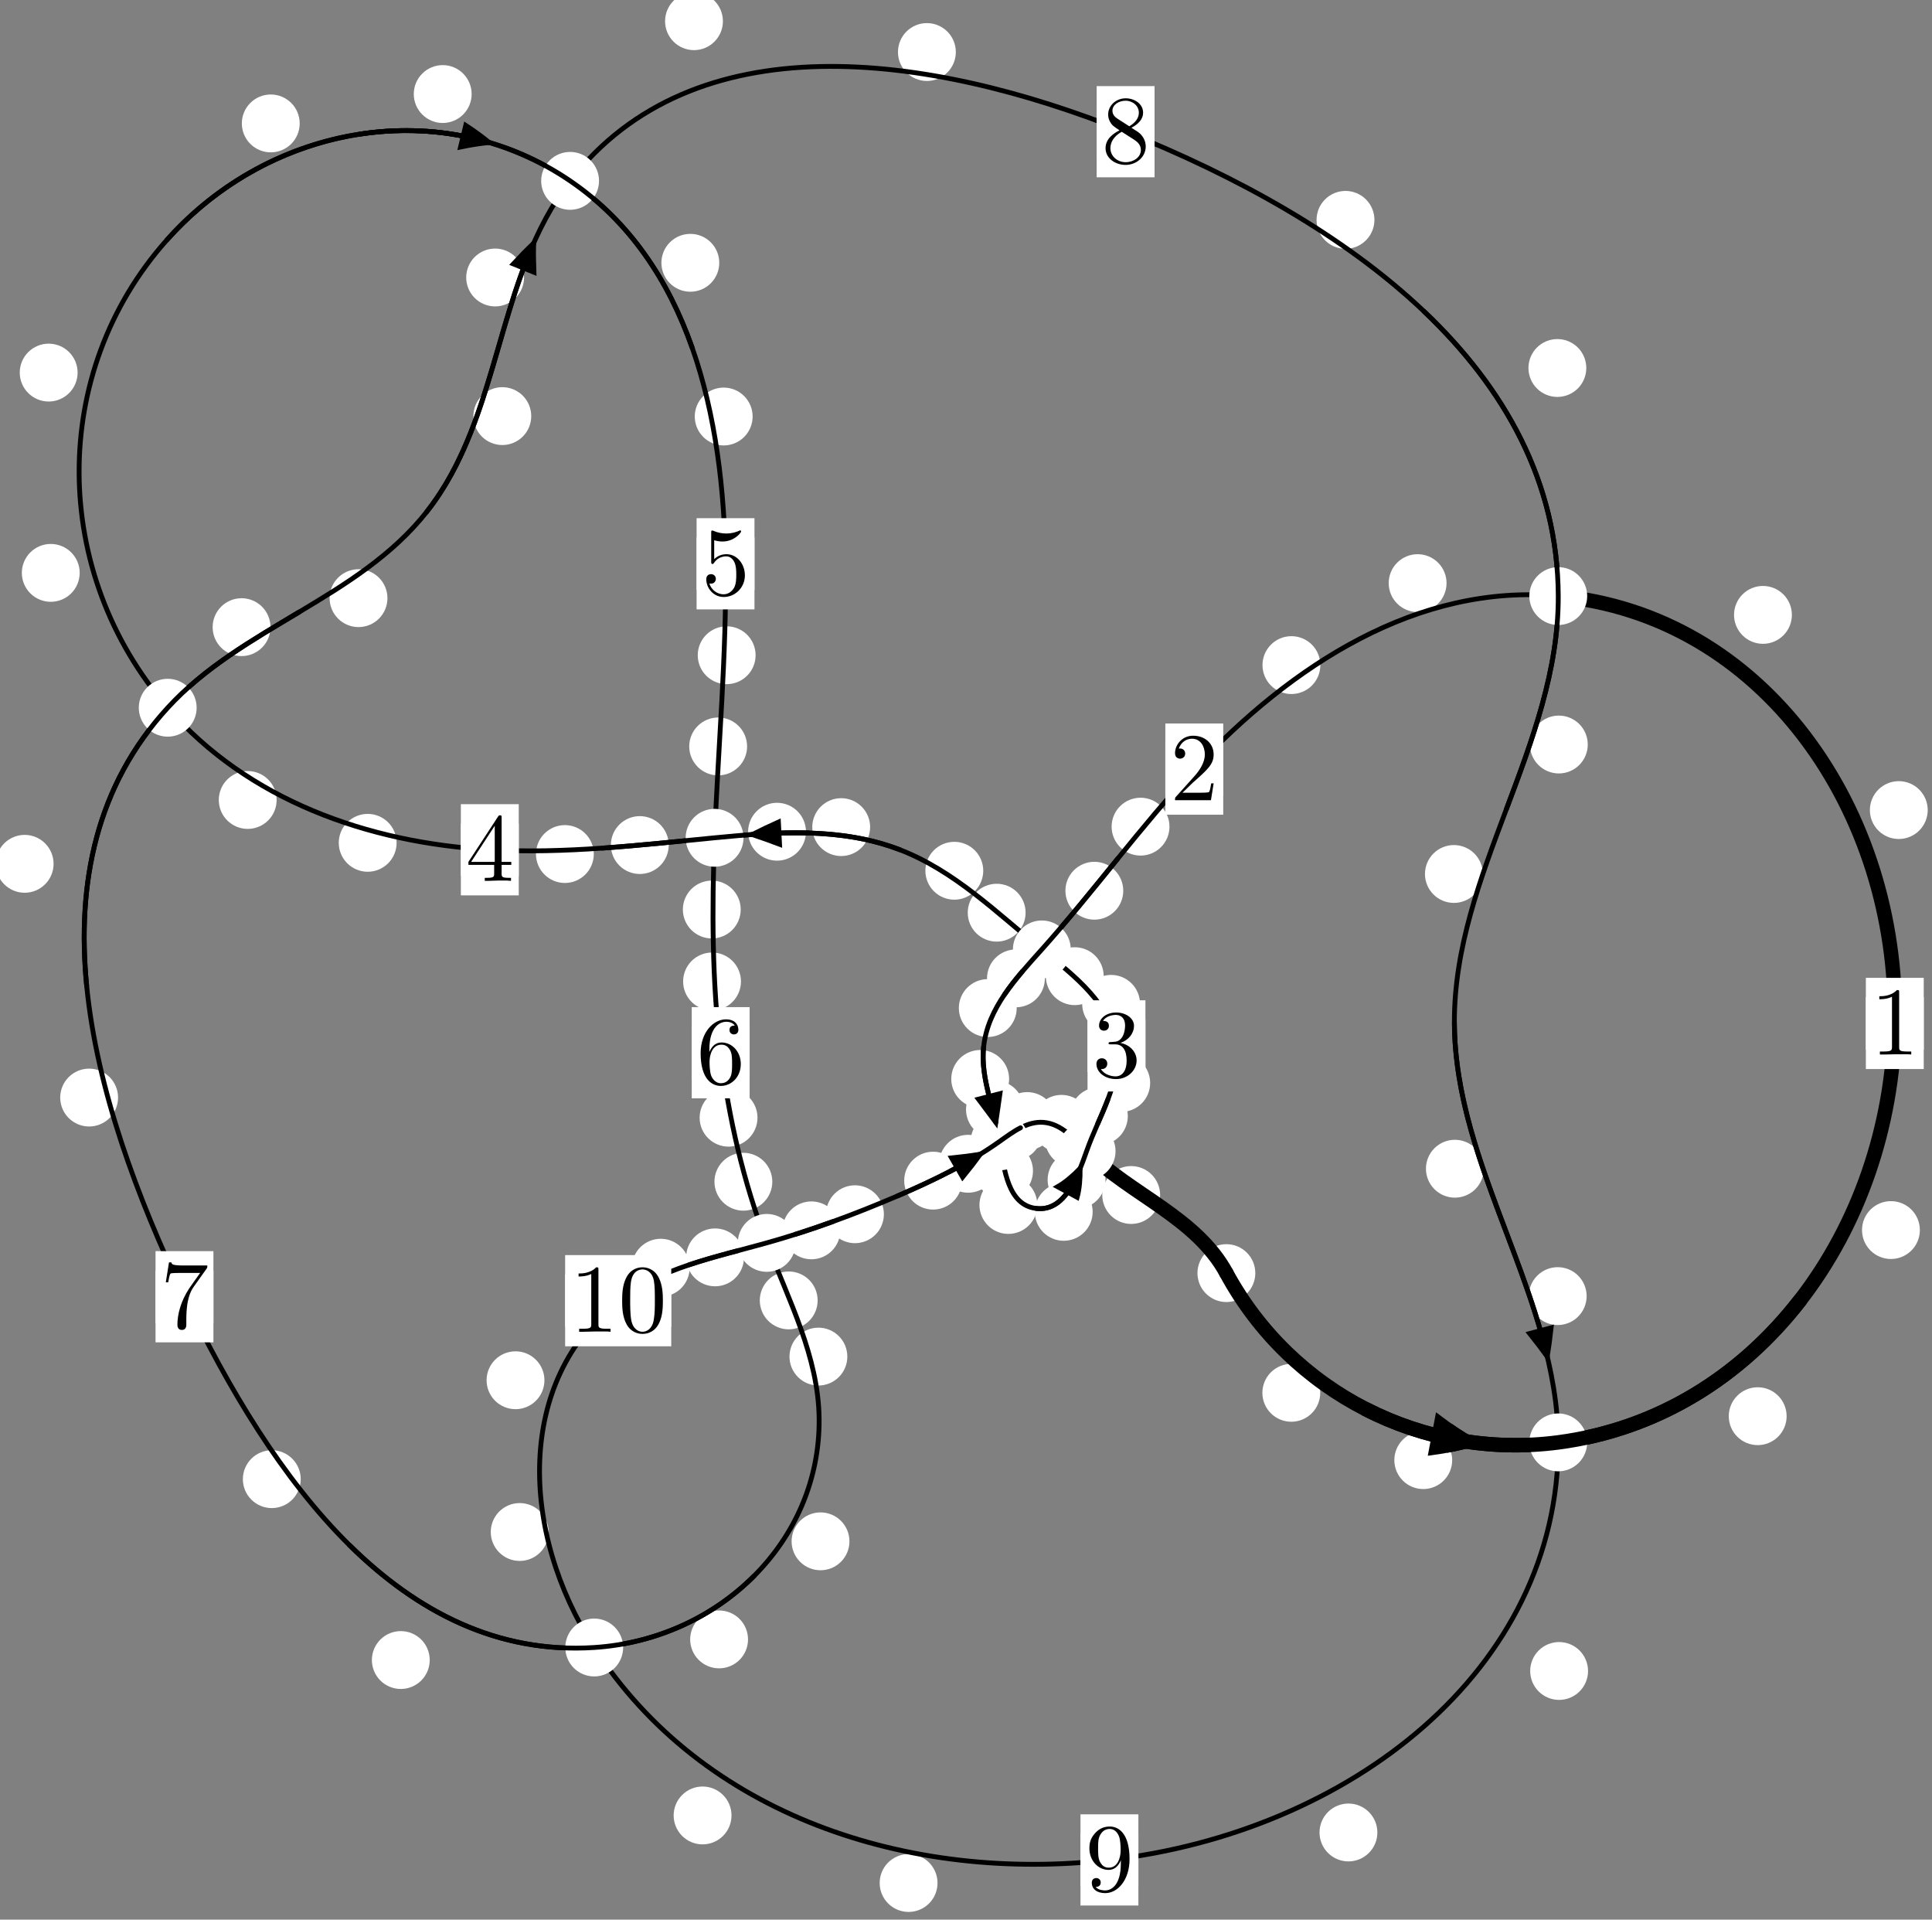 <?xml version="1.0"?>
<!-- Created by MetaPost 1.999 on 2021.07.06:0004 -->
<svg version="1.1" xmlns="http://www.w3.org/2000/svg" xmlns:xlink="http://www.w3.org/1999/xlink" width="199.615" height="198.302" viewBox="0 0 199.615 198.302">
<rect x="0" y="0" width="199.615" height="198.302" fill="#808080" stroke="none"/>
<!-- Original BoundingBox: -161.441681 -48.504074 38.173111 149.798416 -->
  <defs>
    <g transform="scale(0.01,0.01)" id="GLYPHcmr10_48">
      <path style="fill-rule: evenodd;" d="M460 -320C460 -400,455 -480,420 -554C374 -650,292 -666,250 -666C190 -666,117 -640,76 -547C44 -478,39 -400,39 -320C39 -245,43 -155,84 -79C127 2,200 22,249 22C303 22,379 1,423 -94C455 -163,460 -241,460 -320M249 -0C210 -0,151 -25,133 -121C122 -181,122 -273,122 -332C122 -396,122 -462,130 -516C149 -635,224 -644,249 -644C282 -644,348 -626,367 -527C377 -471,377 -395,377 -332C377 -257,377 -189,366 -125C351 -30,294 -0,249 -0"></path>
    </g>
    <g transform="scale(0.01,0.01)" id="GLYPHcmr10_49">
      <path style="fill-rule: evenodd;" d="M294 -640C294 -664,294 -666,271 -666C209 -602,121 -602,89 -602L89 -571C109 -571,168 -571,220 -597L220 -79C220 -43,217 -31,127 -31L95 -31L95 -0L257 -0L130 -3L217 -3L257 -3L297 -3L384 -3L419 -0L419 -31L387 -31C297 -31,294 -42,294 -79"></path>
    </g>
    <g transform="scale(0.01,0.01)" id="GLYPHcmr10_50">
      <path style="fill-rule: evenodd;" d="M127 -77L233 -180C389 -318,449 -372,449 -472C449 -586,359 -666,237 -666C124 -666,50 -574,50 -485C50 -429,100 -429,103 -429C120 -429,155 -441,155 -482C155 -508,137 -534,102 -534C94 -534,92 -534,89 -533C112 -598,166 -635,224 -635C315 -635,358 -554,358 -472C358 -392,308 -313,253 -251L61 -37C50 -26,50 -24,50 -0L421 -0L449 -174L424 -174C419 -144,412 -100,402 -85C395 -77,329 -77,307 -77"></path>
    </g>
    <g transform="scale(0.01,0.01)" id="GLYPHcmr10_51">
      <path style="fill-rule: evenodd;" d="M290 -352C372 -379,430 -449,430 -528C430 -610,342 -666,246 -666C145 -666,69 -606,69 -530C69 -497,91 -478,120 -478C151 -478,171 -500,171 -529C171 -579,124 -579,109 -579C140 -628,206 -641,242 -641C283 -641,338 -619,338 -529C338 -517,336 -459,310 -415C280 -367,246 -364,221 -363C213 -362,189 -360,182 -360C174 -359,167 -358,167 -348C167 -337,174 -337,191 -337L235 -337C317 -337,354 -269,354 -171C354 -35,285 -6,241 -6C198 -6,123 -23,88 -82C123 -77,154 -99,154 -137C154 -173,127 -193,98 -193C74 -193,42 -179,42 -135C42 -44,135 22,244 22C366 22,457 -69,457 -171C457 -253,394 -331,290 -352"></path>
    </g>
    <g transform="scale(0.01,0.01)" id="GLYPHcmr10_52">
      <path style="fill-rule: evenodd;" d="M294 -165L294 -78C294 -42,292 -31,218 -31L197 -31L197 -0L332 -0L238 -3L290 -3L332 -3L374 -3L427 -3L468 -0L468 -31L447 -31C373 -31,371 -42,371 -78L371 -165L471 -165L471 -196L371 -196L371 -651C371 -671,371 -677,355 -677C346 -677,343 -677,335 -665L28 -196L28 -165M300 -196L56 -196L300 -569"></path>
    </g>
    <g transform="scale(0.01,0.01)" id="GLYPHcmr10_53">
      <path style="fill-rule: evenodd;" d="M449 -201C449 -320,367 -420,259 -420C211 -420,168 -404,132 -369L132 -564C152 -558,185 -551,217 -551C340 -551,410 -642,410 -655C410 -661,407 -666,400 -666C399 -666,397 -666,392 -663C372 -654,323 -634,256 -634C216 -634,170 -641,123 -662C115 -665,113 -665,111 -665C101 -665,101 -657,101 -641L101 -345C101 -327,101 -319,115 -319C122 -319,124 -322,128 -328C139 -344,176 -398,257 -398C309 -398,334 -352,342 -334C358 -297,360 -258,360 -208C360 -173,360 -113,336 -71C312 -32,275 -6,229 -6C156 -6,99 -59,82 -118C85 -117,88 -116,99 -116C132 -116,149 -141,149 -165C149 -189,132 -214,99 -214C85 -214,50 -207,50 -161C50 -75,119 22,231 22C347 22,449 -74,449 -201"></path>
    </g>
    <g transform="scale(0.01,0.01)" id="GLYPHcmr10_54">
      <path style="fill-rule: evenodd;" d="M132 -328L132 -352C132 -605,256 -641,307 -641C331 -641,373 -635,395 -601C380 -601,340 -601,340 -556C340 -525,364 -510,386 -510C402 -510,432 -519,432 -558C432 -618,388 -666,305 -666C177 -666,42 -537,42 -316C42 -49,158 22,251 22C362 22,457 -72,457 -204C457 -331,368 -427,257 -427C189 -427,152 -376,132 -328M251 -6C188 -6,158 -66,152 -81C134 -128,134 -208,134 -226C134 -304,166 -404,256 -404C272 -404,318 -404,349 -342C367 -305,367 -254,367 -205C367 -157,367 -107,350 -71C320 -11,274 -6,251 -6"></path>
    </g>
    <g transform="scale(0.01,0.01)" id="GLYPHcmr10_55">
      <path style="fill-rule: evenodd;" d="M476 -609C485 -621,485 -623,485 -644L242 -644C120 -644,118 -657,114 -676L89 -676L56 -470L81 -470C84 -486,93 -549,106 -561C113 -567,191 -567,204 -567L411 -567C400 -551,321 -442,299 -409C209 -274,176 -135,176 -33C176 -23,176 22,222 22C268 22,268 -23,268 -33L268 -84C268 -139,271 -194,279 -248C283 -271,297 -357,341 -419"></path>
    </g>
    <g transform="scale(0.01,0.01)" id="GLYPHcmr10_56">
      <path style="fill-rule: evenodd;" d="M163 -457C117 -487,113 -521,113 -538C113 -599,178 -641,249 -641C322 -641,386 -589,386 -517C386 -460,347 -412,287 -377M309 -362C381 -399,430 -451,430 -517C430 -609,341 -666,250 -666C150 -666,69 -592,69 -499C69 -481,71 -436,113 -389C124 -377,161 -352,186 -335C128 -306,42 -250,42 -151C42 -45,144 22,249 22C362 22,457 -61,457 -168C457 -204,446 -249,408 -291C389 -312,373 -322,309 -362M209 -320L332 -242C360 -223,407 -193,407 -132C407 -58,332 -6,250 -6C164 -6,92 -68,92 -151C92 -209,124 -273,209 -320"></path>
    </g>
    <g transform="scale(0.01,0.01)" id="GLYPHcmr10_57">
      <path style="fill-rule: evenodd;" d="M367 -318L367 -286C367 -52,263 -6,205 -6C188 -6,134 -8,107 -42C151 -42,159 -71,159 -88C159 -119,135 -134,113 -134C97 -134,67 -125,67 -86C67 -19,121 22,206 22C335 22,457 -114,457 -329C457 -598,342 -666,253 -666C198 -666,149 -648,106 -603C65 -558,42 -516,42 -441C42 -316,130 -218,242 -218C303 -218,344 -260,367 -318M243 -241C227 -241,181 -241,150 -304C132 -341,132 -391,132 -440C132 -494,132 -541,153 -578C180 -628,218 -641,253 -641C299 -641,332 -607,349 -562C361 -530,365 -467,365 -421C365 -338,331 -241,243 -241"></path>
    </g>
  </defs>
  <path d="M136.407 143.879C136.407 143.086,136.092 142.326,135.531 141.765C134.971 141.205,134.21 140.89,133.418 140.89C132.625 140.89,131.865 141.205,131.304 141.765C130.744 142.326,130.429 143.086,130.429 143.879C130.429 144.671,130.744 145.432,131.304 145.992C131.865 146.553,132.625 146.867,133.418 146.867C134.21 146.867,134.971 146.553,135.531 145.992C136.092 145.432,136.407 144.671,136.407 143.879Z" style="fill: rgb(100%,100%,100%);stroke: none;"></path>
  <path d="M129.699 131.513C129.699 130.72,129.384 129.96,128.824 129.4C128.263 128.839,127.503 128.524,126.711 128.524C125.918 128.524,125.158 128.839,124.597 129.4C124.037 129.96,123.722 130.72,123.722 131.513C123.722 132.306,124.037 133.066,124.597 133.626C125.158 134.187,125.918 134.502,126.711 134.502C127.503 134.502,128.263 134.187,128.824 133.626C129.384 133.066,129.699 132.306,129.699 131.513Z" style="fill: rgb(100%,100%,100%);stroke: none;"></path>
  <path d="M184.595 146.293C184.595 145.501,184.28 144.741,183.719 144.18C183.159 143.62,182.399 143.305,181.606 143.305C180.813 143.305,180.053 143.62,179.493 144.18C178.932 144.741,178.617 145.501,178.617 146.293C178.617 147.086,178.932 147.846,179.493 148.407C180.053 148.967,180.813 149.282,181.606 149.282C182.399 149.282,183.159 148.967,183.719 148.407C184.28 147.846,184.595 147.086,184.595 146.293Z" style="fill: rgb(100%,100%,100%);stroke: none;"></path>
  <path d="M150.041 150.832C150.041 150.039,149.726 149.279,149.165 148.719C148.605 148.158,147.845 147.843,147.052 147.843C146.259 147.843,145.499 148.158,144.939 148.719C144.378 149.279,144.063 150.039,144.063 150.832C144.063 151.625,144.378 152.385,144.939 152.945C145.499 153.506,146.259 153.821,147.052 153.821C147.845 153.821,148.605 153.506,149.165 152.945C149.726 152.385,150.041 151.625,150.041 150.832Z" style="fill: rgb(100%,100%,100%);stroke: none;"></path>
  <path d="M199.173 83.682C199.173 82.889,198.858 82.129,198.298 81.568C197.737 81.008,196.977 80.693,196.184 80.693C195.392 80.693,194.632 81.008,194.071 81.568C193.511 82.129,193.196 82.889,193.196 83.682C193.196 84.474,193.511 85.234,194.071 85.795C194.632 86.355,195.392 86.67,196.184 86.67C196.977 86.67,197.737 86.355,198.298 85.795C198.858 85.234,199.173 84.474,199.173 83.682Z" style="fill: rgb(100%,100%,100%);stroke: none;"></path>
  <path d="M198.361 127.067C198.361 126.274,198.046 125.514,197.486 124.953C196.925 124.393,196.165 124.078,195.372 124.078C194.58 124.078,193.819 124.393,193.259 124.953C192.698 125.514,192.384 126.274,192.384 127.067C192.384 127.859,192.698 128.619,193.259 129.18C193.819 129.74,194.58 130.055,195.372 130.055C196.165 130.055,196.925 129.74,197.486 129.18C198.046 128.619,198.361 127.859,198.361 127.067Z" style="fill: rgb(100%,100%,100%);stroke: none;"></path>
  <path d="M149.458 60.238C149.458 59.445,149.143 58.685,148.582 58.124C148.022 57.564,147.262 57.249,146.469 57.249C145.676 57.249,144.916 57.564,144.356 58.124C143.795 58.685,143.48 59.445,143.48 60.238C143.48 61.03,143.795 61.791,144.356 62.351C144.916 62.912,145.676 63.226,146.469 63.226C147.262 63.226,148.022 62.912,148.582 62.351C149.143 61.791,149.458 61.03,149.458 60.238Z" style="fill: rgb(100%,100%,100%);stroke: none;"></path>
  <path d="M185.138 63.518C185.138 62.725,184.823 61.965,184.263 61.405C183.702 60.844,182.942 60.529,182.149 60.529C181.357 60.529,180.597 60.844,180.036 61.405C179.476 61.965,179.161 62.725,179.161 63.518C179.161 64.311,179.476 65.071,180.036 65.631C180.597 66.192,181.357 66.507,182.149 66.507C182.942 66.507,183.702 66.192,184.263 65.631C184.823 65.071,185.138 64.311,185.138 63.518Z" style="fill: rgb(100%,100%,100%);stroke: none;"></path>
  <path d="M120.831 85.394C120.831 84.602,120.516 83.841,119.955 83.281C119.395 82.72,118.635 82.405,117.842 82.405C117.049 82.405,116.289 82.72,115.729 83.281C115.168 83.841,114.853 84.602,114.853 85.394C114.853 86.187,115.168 86.947,115.729 87.508C116.289 88.068,117.049 88.383,117.842 88.383C118.635 88.383,119.395 88.068,119.955 87.508C120.516 86.947,120.831 86.187,120.831 85.394Z" style="fill: rgb(100%,100%,100%);stroke: none;"></path>
  <path d="M136.419 68.706C136.419 67.913,136.104 67.153,135.543 66.592C134.983 66.032,134.222 65.717,133.43 65.717C132.637 65.717,131.877 66.032,131.316 66.592C130.756 67.153,130.441 67.913,130.441 68.706C130.441 69.498,130.756 70.258,131.316 70.819C131.877 71.379,132.637 71.694,133.43 71.694C134.222 71.694,134.983 71.379,135.543 70.819C136.104 70.258,136.419 69.498,136.419 68.706Z" style="fill: rgb(100%,100%,100%);stroke: none;"></path>
  <path d="M107.957 101.065C107.957 100.273,107.642 99.512,107.081 98.952C106.521 98.392,105.761 98.077,104.968 98.077C104.175 98.077,103.415 98.392,102.855 98.952C102.294 99.512,101.979 100.273,101.979 101.065C101.979 101.858,102.294 102.618,102.855 103.179C103.415 103.739,104.175 104.054,104.968 104.054C105.761 104.054,106.521 103.739,107.081 103.179C107.642 102.618,107.957 101.858,107.957 101.065Z" style="fill: rgb(100%,100%,100%);stroke: none;"></path>
  <path d="M116.056 92.013C116.056 91.221,115.741 90.461,115.18 89.9C114.62 89.34,113.86 89.025,113.067 89.025C112.274 89.025,111.514 89.34,110.954 89.9C110.393 90.461,110.078 91.221,110.078 92.013C110.078 92.806,110.393 93.566,110.954 94.127C111.514 94.687,112.274 95.002,113.067 95.002C113.86 95.002,114.62 94.687,115.18 94.127C115.741 93.566,116.056 92.806,116.056 92.013Z" style="fill: rgb(100%,100%,100%);stroke: none;"></path>
  <path d="M104.262 111.456C104.262 110.663,103.948 109.903,103.387 109.343C102.827 108.782,102.066 108.467,101.274 108.467C100.481 108.467,99.721 108.782,99.16 109.343C98.6 109.903,98.285 110.663,98.285 111.456C98.285 112.249,98.6 113.009,99.16 113.569C99.721 114.13,100.481 114.445,101.274 114.445C102.066 114.445,102.827 114.13,103.387 113.569C103.948 113.009,104.262 112.249,104.262 111.456Z" style="fill: rgb(100%,100%,100%);stroke: none;"></path>
  <path d="M105.046 104.134C105.046 103.341,104.731 102.581,104.171 102.02C103.61 101.46,102.85 101.145,102.057 101.145C101.265 101.145,100.504 101.46,99.944 102.02C99.383 102.581,99.069 103.341,99.069 104.134C99.069 104.926,99.383 105.687,99.944 106.247C100.504 106.808,101.265 107.122,102.057 107.122C102.85 107.122,103.61 106.808,104.171 106.247C104.731 105.687,105.046 104.926,105.046 104.134Z" style="fill: rgb(100%,100%,100%);stroke: none;"></path>
  <path d="M106.728 120.955C106.728 120.162,106.413 119.402,105.853 118.841C105.292 118.281,104.532 117.966,103.74 117.966C102.947 117.966,102.187 118.281,101.626 118.841C101.066 119.402,100.751 120.162,100.751 120.955C100.751 121.747,101.066 122.508,101.626 123.068C102.187 123.628,102.947 123.943,103.74 123.943C104.532 123.943,105.292 123.628,105.853 123.068C106.413 122.508,106.728 121.747,106.728 120.955Z" style="fill: rgb(100%,100%,100%);stroke: none;"></path>
  <path d="M105.788 114.613C105.788 113.82,105.473 113.06,104.912 112.499C104.352 111.939,103.592 111.624,102.799 111.624C102.006 111.624,101.246 111.939,100.686 112.499C100.125 113.06,99.81 113.82,99.81 114.613C99.81 115.405,100.125 116.165,100.686 116.726C101.246 117.286,102.006 117.601,102.799 117.601C103.592 117.601,104.352 117.286,104.912 116.726C105.473 116.165,105.788 115.405,105.788 114.613Z" style="fill: rgb(100%,100%,100%);stroke: none;"></path>
  <path d="M112.894 125.185C112.894 124.392,112.579 123.632,112.019 123.071C111.458 122.511,110.698 122.196,109.905 122.196C109.113 122.196,108.352 122.511,107.792 123.071C107.232 123.632,106.917 124.392,106.917 125.185C106.917 125.977,107.232 126.738,107.792 127.298C108.352 127.858,109.113 128.173,109.905 128.173C110.698 128.173,111.458 127.858,112.019 127.298C112.579 126.738,112.894 125.977,112.894 125.185Z" style="fill: rgb(100%,100%,100%);stroke: none;"></path>
  <path d="M107.175 124.475C107.175 123.683,106.86 122.923,106.3 122.362C105.739 121.802,104.979 121.487,104.186 121.487C103.394 121.487,102.633 121.802,102.073 122.362C101.512 122.923,101.198 123.683,101.198 124.475C101.198 125.268,101.512 126.028,102.073 126.589C102.633 127.149,103.394 127.464,104.186 127.464C104.979 127.464,105.739 127.149,106.3 126.589C106.86 126.028,107.175 125.268,107.175 124.475Z" style="fill: rgb(100%,100%,100%);stroke: none;"></path>
  <path d="M116.525 115.297C116.525 114.505,116.21 113.745,115.65 113.184C115.089 112.624,114.329 112.309,113.537 112.309C112.744 112.309,111.984 112.624,111.423 113.184C110.863 113.745,110.548 114.505,110.548 115.297C110.548 116.09,110.863 116.85,111.423 117.411C111.984 117.971,112.744 118.286,113.537 118.286C114.329 118.286,115.089 117.971,115.65 117.411C116.21 116.85,116.525 116.09,116.525 115.297Z" style="fill: rgb(100%,100%,100%);stroke: none;"></path>
  <path d="M114.22 121.876C114.22 121.083,113.905 120.323,113.344 119.762C112.784 119.202,112.024 118.887,111.231 118.887C110.438 118.887,109.678 119.202,109.118 119.762C108.557 120.323,108.242 121.083,108.242 121.876C108.242 122.669,108.557 123.429,109.118 123.989C109.678 124.55,110.438 124.865,111.231 124.865C112.024 124.865,112.784 124.55,113.344 123.989C113.905 123.429,114.22 122.669,114.22 121.876Z" style="fill: rgb(100%,100%,100%);stroke: none;"></path>
  <path d="M117.789 103.699C117.789 102.907,117.474 102.146,116.914 101.586C116.353 101.025,115.593 100.71,114.8 100.71C114.008 100.71,113.247 101.025,112.687 101.586C112.127 102.146,111.812 102.907,111.812 103.699C111.812 104.492,112.127 105.252,112.687 105.813C113.247 106.373,114.008 106.688,114.8 106.688C115.593 106.688,116.353 106.373,116.914 105.813C117.474 105.252,117.789 104.492,117.789 103.699Z" style="fill: rgb(100%,100%,100%);stroke: none;"></path>
  <path d="M118.835 111.871C118.835 111.079,118.52 110.318,117.959 109.758C117.399 109.197,116.639 108.882,115.846 108.882C115.053 108.882,114.293 109.197,113.733 109.758C113.172 110.318,112.857 111.079,112.857 111.871C112.857 112.664,113.172 113.424,113.733 113.985C114.293 114.545,115.053 114.86,115.846 114.86C116.639 114.86,117.399 114.545,117.959 113.985C118.52 113.424,118.835 112.664,118.835 111.871Z" style="fill: rgb(100%,100%,100%);stroke: none;"></path>
  <path d="M105.965 94.281C105.965 93.489,105.65 92.728,105.09 92.168C104.529 91.608,103.769 91.293,102.977 91.293C102.184 91.293,101.424 91.608,100.863 92.168C100.303 92.728,99.988 93.489,99.988 94.281C99.988 95.074,100.303 95.834,100.863 96.395C101.424 96.955,102.184 97.27,102.977 97.27C103.769 97.27,104.529 96.955,105.09 96.395C105.65 95.834,105.965 95.074,105.965 94.281Z" style="fill: rgb(100%,100%,100%);stroke: none;"></path>
  <path d="M114.034 100.84C114.034 100.047,113.719 99.287,113.158 98.727C112.598 98.166,111.838 97.851,111.045 97.851C110.252 97.851,109.492 98.166,108.932 98.727C108.371 99.287,108.056 100.047,108.056 100.84C108.056 101.633,108.371 102.393,108.932 102.953C109.492 103.514,110.252 103.829,111.045 103.829C111.838 103.829,112.598 103.514,113.158 102.953C113.719 102.393,114.034 101.633,114.034 100.84Z" style="fill: rgb(100%,100%,100%);stroke: none;"></path>
  <path d="M89.902 85.441C89.902 84.649,89.587 83.889,89.026 83.328C88.466 82.768,87.706 82.453,86.913 82.453C86.12 82.453,85.36 82.768,84.8 83.328C84.239 83.889,83.924 84.649,83.924 85.441C83.924 86.234,84.239 86.994,84.8 87.555C85.36 88.115,86.12 88.43,86.913 88.43C87.706 88.43,88.466 88.115,89.026 87.555C89.587 86.994,89.902 86.234,89.902 85.441Z" style="fill: rgb(100%,100%,100%);stroke: none;"></path>
  <path d="M101.589 89.949C101.589 89.157,101.274 88.397,100.713 87.836C100.153 87.276,99.392 86.961,98.6 86.961C97.807 86.961,97.047 87.276,96.486 87.836C95.926 88.397,95.611 89.157,95.611 89.949C95.611 90.742,95.926 91.502,96.486 92.063C97.047 92.623,97.807 92.938,98.6 92.938C99.392 92.938,100.153 92.623,100.713 92.063C101.274 91.502,101.589 90.742,101.589 89.949Z" style="fill: rgb(100%,100%,100%);stroke: none;"></path>
  <path d="M69.094 87.296C69.094 86.503,68.779 85.743,68.218 85.183C67.658 84.622,66.897 84.307,66.105 84.307C65.312 84.307,64.552 84.622,63.991 85.183C63.431 85.743,63.116 86.503,63.116 87.296C63.116 88.089,63.431 88.849,63.991 89.409C64.552 89.97,65.312 90.285,66.105 90.285C66.897 90.285,67.658 89.97,68.218 89.409C68.779 88.849,69.094 88.089,69.094 87.296Z" style="fill: rgb(100%,100%,100%);stroke: none;"></path>
  <path d="M83.273 85.918C83.273 85.125,82.958 84.365,82.397 83.805C81.837 83.244,81.077 82.929,80.284 82.929C79.491 82.929,78.731 83.244,78.171 83.805C77.61 84.365,77.295 85.125,77.295 85.918C77.295 86.711,77.61 87.471,78.171 88.031C78.731 88.592,79.491 88.907,80.284 88.907C81.077 88.907,81.837 88.592,82.397 88.031C82.958 87.471,83.273 86.711,83.273 85.918Z" style="fill: rgb(100%,100%,100%);stroke: none;"></path>
  <path d="M40.978 87.064C40.978 86.272,40.663 85.511,40.103 84.951C39.542 84.391,38.782 84.076,37.989 84.076C37.197 84.076,36.437 84.391,35.876 84.951C35.316 85.511,35.001 86.272,35.001 87.064C35.001 87.857,35.316 88.617,35.876 89.178C36.437 89.738,37.197 90.053,37.989 90.053C38.782 90.053,39.542 89.738,40.103 89.178C40.663 88.617,40.978 87.857,40.978 87.064Z" style="fill: rgb(100%,100%,100%);stroke: none;"></path>
  <path d="M61.352 88.223C61.352 87.431,61.037 86.67,60.477 86.11C59.916 85.549,59.156 85.234,58.363 85.234C57.571 85.234,56.811 85.549,56.25 86.11C55.69 86.67,55.375 87.431,55.375 88.223C55.375 89.016,55.69 89.776,56.25 90.337C56.811 90.897,57.571 91.212,58.363 91.212C59.156 91.212,59.916 90.897,60.477 90.337C61.037 89.776,61.352 89.016,61.352 88.223Z" style="fill: rgb(100%,100%,100%);stroke: none;"></path>
  <path d="M8.234 59.178C8.234 58.386,7.919 57.626,7.358 57.065C6.798 56.505,6.038 56.19,5.245 56.19C4.452 56.19,3.692 56.505,3.132 57.065C2.571 57.626,2.256 58.386,2.256 59.178C2.256 59.971,2.571 60.731,3.132 61.292C3.692 61.852,4.452 62.167,5.245 62.167C6.038 62.167,6.798 61.852,7.358 61.292C7.919 60.731,8.234 59.971,8.234 59.178Z" style="fill: rgb(100%,100%,100%);stroke: none;"></path>
  <path d="M28.582 82.637C28.582 81.845,28.267 81.085,27.707 80.524C27.146 79.964,26.386 79.649,25.593 79.649C24.801 79.649,24.04 79.964,23.48 80.524C22.92 81.085,22.605 81.845,22.605 82.637C22.605 83.43,22.92 84.19,23.48 84.751C24.04 85.311,24.801 85.626,25.593 85.626C26.386 85.626,27.146 85.311,27.707 84.751C28.267 84.19,28.582 83.43,28.582 82.637Z" style="fill: rgb(100%,100%,100%);stroke: none;"></path>
  <path d="M30.965 12.75C30.965 11.957,30.65 11.197,30.089 10.636C29.529 10.076,28.769 9.761,27.976 9.761C27.183 9.761,26.423 10.076,25.863 10.636C25.302 11.197,24.987 11.957,24.987 12.75C24.987 13.542,25.302 14.303,25.863 14.863C26.423 15.424,27.183 15.738,27.976 15.738C28.769 15.738,29.529 15.424,30.089 14.863C30.65 14.303,30.965 13.542,30.965 12.75Z" style="fill: rgb(100%,100%,100%);stroke: none;"></path>
  <path d="M8.018 38.489C8.018 37.696,7.703 36.936,7.142 36.376C6.582 35.815,5.822 35.5,5.029 35.5C4.236 35.5,3.476 35.815,2.916 36.376C2.355 36.936,2.04 37.696,2.04 38.489C2.04 39.282,2.355 40.042,2.916 40.602C3.476 41.163,4.236 41.478,5.029 41.478C5.822 41.478,6.582 41.163,7.142 40.602C7.703 40.042,8.018 39.282,8.018 38.489Z" style="fill: rgb(100%,100%,100%);stroke: none;"></path>
  <path d="M74.315 27.147C74.315 26.355,74 25.594,73.439 25.034C72.879 24.473,72.119 24.159,71.326 24.159C70.533 24.159,69.773 24.473,69.213 25.034C68.652 25.594,68.337 26.355,68.337 27.147C68.337 27.94,68.652 28.7,69.213 29.261C69.773 29.821,70.533 30.136,71.326 30.136C72.119 30.136,72.879 29.821,73.439 29.261C74 28.7,74.315 27.94,74.315 27.147Z" style="fill: rgb(100%,100%,100%);stroke: none;"></path>
  <path d="M48.73 9.715C48.73 8.922,48.415 8.162,47.854 7.601C47.294 7.041,46.534 6.726,45.741 6.726C44.948 6.726,44.188 7.041,43.628 7.601C43.067 8.162,42.752 8.922,42.752 9.715C42.752 10.507,43.067 11.268,43.628 11.828C44.188 12.389,44.948 12.704,45.741 12.704C46.534 12.704,47.294 12.389,47.854 11.828C48.415 11.268,48.73 10.507,48.73 9.715Z" style="fill: rgb(100%,100%,100%);stroke: none;"></path>
  <path d="M78.069 67.685C78.069 66.893,77.754 66.133,77.194 65.572C76.633 65.012,75.873 64.697,75.08 64.697C74.288 64.697,73.527 65.012,72.967 65.572C72.406 66.133,72.092 66.893,72.092 67.685C72.092 68.478,72.406 69.238,72.967 69.799C73.527 70.359,74.288 70.674,75.08 70.674C75.873 70.674,76.633 70.359,77.194 69.799C77.754 69.238,78.069 68.478,78.069 67.685Z" style="fill: rgb(100%,100%,100%);stroke: none;"></path>
  <path d="M77.761 43.026C77.761 42.233,77.446 41.473,76.885 40.913C76.325 40.352,75.565 40.037,74.772 40.037C73.979 40.037,73.219 40.352,72.659 40.913C72.098 41.473,71.783 42.233,71.783 43.026C71.783 43.819,72.098 44.579,72.659 45.139C73.219 45.7,73.979 46.015,74.772 46.015C75.565 46.015,76.325 45.7,76.885 45.139C77.446 44.579,77.761 43.819,77.761 43.026Z" style="fill: rgb(100%,100%,100%);stroke: none;"></path>
  <path d="M76.531 93.954C76.531 93.162,76.217 92.402,75.656 91.841C75.096 91.281,74.335 90.966,73.543 90.966C72.75 90.966,71.99 91.281,71.429 91.841C70.869 92.402,70.554 93.162,70.554 93.954C70.554 94.747,70.869 95.507,71.429 96.068C71.99 96.628,72.75 96.943,73.543 96.943C74.335 96.943,75.096 96.628,75.656 96.068C76.217 95.507,76.531 94.747,76.531 93.954Z" style="fill: rgb(100%,100%,100%);stroke: none;"></path>
  <path d="M77.19 77.107C77.19 76.314,76.875 75.554,76.314 74.994C75.754 74.433,74.994 74.118,74.201 74.118C73.408 74.118,72.648 74.433,72.088 74.994C71.527 75.554,71.212 76.314,71.212 77.107C71.212 77.9,71.527 78.66,72.088 79.22C72.648 79.781,73.408 80.096,74.201 80.096C74.994 80.096,75.754 79.781,76.314 79.22C76.875 78.66,77.19 77.9,77.19 77.107Z" style="fill: rgb(100%,100%,100%);stroke: none;"></path>
  <path d="M78.264 115.46C78.264 114.667,77.949 113.907,77.388 113.347C76.828 112.786,76.068 112.471,75.275 112.471C74.482 112.471,73.722 112.786,73.162 113.347C72.601 113.907,72.286 114.667,72.286 115.46C72.286 116.253,72.601 117.013,73.162 117.573C73.722 118.134,74.482 118.449,75.275 118.449C76.068 118.449,76.828 118.134,77.388 117.573C77.949 117.013,78.264 116.253,78.264 115.46Z" style="fill: rgb(100%,100%,100%);stroke: none;"></path>
  <path d="M76.557 101.385C76.557 100.592,76.242 99.832,75.682 99.271C75.121 98.711,74.361 98.396,73.568 98.396C72.776 98.396,72.016 98.711,71.455 99.271C70.895 99.832,70.58 100.592,70.58 101.385C70.58 102.177,70.895 102.937,71.455 103.498C72.016 104.058,72.776 104.373,73.568 104.373C74.361 104.373,75.121 104.058,75.682 103.498C76.242 102.937,76.557 102.177,76.557 101.385Z" style="fill: rgb(100%,100%,100%);stroke: none;"></path>
  <path d="M84.479 134.333C84.479 133.541,84.164 132.78,83.604 132.22C83.043 131.66,82.283 131.345,81.491 131.345C80.698 131.345,79.938 131.66,79.377 132.22C78.817 132.78,78.502 133.541,78.502 134.333C78.502 135.126,78.817 135.886,79.377 136.447C79.938 137.007,80.698 137.322,81.491 137.322C82.283 137.322,83.043 137.007,83.604 136.447C84.164 135.886,84.479 135.126,84.479 134.333Z" style="fill: rgb(100%,100%,100%);stroke: none;"></path>
  <path d="M79.795 122.073C79.795 121.28,79.48 120.52,78.919 119.96C78.359 119.399,77.599 119.084,76.806 119.084C76.013 119.084,75.253 119.399,74.693 119.96C74.132 120.52,73.817 121.28,73.817 122.073C73.817 122.866,74.132 123.626,74.693 124.186C75.253 124.747,76.013 125.062,76.806 125.062C77.599 125.062,78.359 124.747,78.919 124.186C79.48 123.626,79.795 122.866,79.795 122.073Z" style="fill: rgb(100%,100%,100%);stroke: none;"></path>
  <path d="M87.766 159.221C87.766 158.428,87.451 157.668,86.89 157.107C86.33 156.547,85.57 156.232,84.777 156.232C83.984 156.232,83.224 156.547,82.663 157.107C82.103 157.668,81.788 158.428,81.788 159.221C81.788 160.013,82.103 160.773,82.663 161.334C83.224 161.894,83.984 162.209,84.777 162.209C85.57 162.209,86.33 161.894,86.89 161.334C87.451 160.773,87.766 160.013,87.766 159.221Z" style="fill: rgb(100%,100%,100%);stroke: none;"></path>
  <path d="M87.547 140.137C87.547 139.345,87.232 138.585,86.672 138.024C86.111 137.464,85.351 137.149,84.559 137.149C83.766 137.149,83.006 137.464,82.445 138.024C81.885 138.585,81.57 139.345,81.57 140.137C81.57 140.93,81.885 141.69,82.445 142.251C83.006 142.811,83.766 143.126,84.559 143.126C85.351 143.126,86.111 142.811,86.672 142.251C87.232 141.69,87.547 140.93,87.547 140.137Z" style="fill: rgb(100%,100%,100%);stroke: none;"></path>
  <path d="M44.4 171.484C44.4 170.691,44.085 169.931,43.525 169.37C42.964 168.81,42.204 168.495,41.411 168.495C40.619 168.495,39.859 168.81,39.298 169.37C38.738 169.931,38.423 170.691,38.423 171.484C38.423 172.276,38.738 173.036,39.298 173.597C39.859 174.157,40.619 174.472,41.411 174.472C42.204 174.472,42.964 174.157,43.525 173.597C44.085 173.036,44.4 172.276,44.4 171.484Z" style="fill: rgb(100%,100%,100%);stroke: none;"></path>
  <path d="M77.286 169.351C77.286 168.559,76.971 167.799,76.411 167.238C75.85 166.678,75.09 166.363,74.297 166.363C73.505 166.363,72.744 166.678,72.184 167.238C71.624 167.799,71.309 168.559,71.309 169.351C71.309 170.144,71.624 170.904,72.184 171.465C72.744 172.025,73.505 172.34,74.297 172.34C75.09 172.34,75.85 172.025,76.411 171.465C76.971 170.904,77.286 170.144,77.286 169.351Z" style="fill: rgb(100%,100%,100%);stroke: none;"></path>
  <path d="M12.198 113.379C12.198 112.587,11.883 111.826,11.323 111.266C10.762 110.705,10.002 110.39,9.209 110.39C8.417 110.39,7.657 110.705,7.096 111.266C6.536 111.826,6.221 112.587,6.221 113.379C6.221 114.172,6.536 114.932,7.096 115.493C7.657 116.053,8.417 116.368,9.209 116.368C10.002 116.368,10.762 116.053,11.323 115.493C11.883 114.932,12.198 114.172,12.198 113.379Z" style="fill: rgb(100%,100%,100%);stroke: none;"></path>
  <path d="M31.071 152.798C31.071 152.006,30.756 151.246,30.195 150.685C29.635 150.125,28.875 149.81,28.082 149.81C27.289 149.81,26.529 150.125,25.969 150.685C25.408 151.246,25.093 152.006,25.093 152.798C25.093 153.591,25.408 154.351,25.969 154.912C26.529 155.472,27.289 155.787,28.082 155.787C28.875 155.787,29.635 155.472,30.195 154.912C30.756 154.351,31.071 153.591,31.071 152.798Z" style="fill: rgb(100%,100%,100%);stroke: none;"></path>
  <path d="M27.947 64.786C27.947 63.993,27.632 63.233,27.072 62.673C26.512 62.112,25.751 61.797,24.959 61.797C24.166 61.797,23.406 62.112,22.845 62.673C22.285 63.233,21.97 63.993,21.97 64.786C21.97 65.579,22.285 66.339,22.845 66.899C23.406 67.46,24.166 67.775,24.959 67.775C25.751 67.775,26.512 67.46,27.072 66.899C27.632 66.339,27.947 65.579,27.947 64.786Z" style="fill: rgb(100%,100%,100%);stroke: none;"></path>
  <path d="M5.536 89.233C5.536 88.44,5.221 87.68,4.66 87.12C4.1 86.559,3.34 86.244,2.547 86.244C1.754 86.244,0.994 86.559,0.434 87.12C-0.127 87.68,-0.442 88.44,-0.442 89.233C-0.442 90.026,-0.127 90.786,0.434 91.346C0.994 91.907,1.754 92.222,2.547 92.222C3.34 92.222,4.1 91.907,4.66 91.346C5.221 90.786,5.536 90.026,5.536 89.233Z" style="fill: rgb(100%,100%,100%);stroke: none;"></path>
  <path d="M54.888 42.984C54.888 42.191,54.574 41.431,54.013 40.871C53.453 40.31,52.692 39.995,51.9 39.995C51.107 39.995,50.347 40.31,49.786 40.871C49.226 41.431,48.911 42.191,48.911 42.984C48.911 43.777,49.226 44.537,49.786 45.097C50.347 45.658,51.107 45.973,51.9 45.973C52.692 45.973,53.453 45.658,54.013 45.097C54.574 44.537,54.888 43.777,54.888 42.984Z" style="fill: rgb(100%,100%,100%);stroke: none;"></path>
  <path d="M40.031 61.79C40.031 60.997,39.716 60.237,39.156 59.677C38.595 59.116,37.835 58.801,37.043 58.801C36.25 58.801,35.49 59.116,34.929 59.677C34.369 60.237,34.054 60.997,34.054 61.79C34.054 62.583,34.369 63.343,34.929 63.903C35.49 64.464,36.25 64.779,37.043 64.779C37.835 64.779,38.595 64.464,39.156 63.903C39.716 63.343,40.031 62.583,40.031 61.79Z" style="fill: rgb(100%,100%,100%);stroke: none;"></path>
  <path d="M74.692 2.19C74.692 1.398,74.377 0.637,73.817 0.077C73.256 -0.483,72.496 -0.798,71.704 -0.798C70.911 -0.798,70.151 -0.483,69.59 0.077C69.03 0.637,68.715 1.398,68.715 2.19C68.715 2.983,69.03 3.743,69.59 4.304C70.151 4.864,70.911 5.179,71.704 5.179C72.496 5.179,73.256 4.864,73.817 4.304C74.377 3.743,74.692 2.983,74.692 2.19Z" style="fill: rgb(100%,100%,100%);stroke: none;"></path>
  <path d="M54.146 28.664C54.146 27.872,53.831 27.112,53.271 26.551C52.71 25.991,51.95 25.676,51.157 25.676C50.365 25.676,49.605 25.991,49.044 26.551C48.484 27.112,48.169 27.872,48.169 28.664C48.169 29.457,48.484 30.217,49.044 30.778C49.605 31.338,50.365 31.653,51.157 31.653C51.95 31.653,52.71 31.338,53.271 30.778C53.831 30.217,54.146 29.457,54.146 28.664Z" style="fill: rgb(100%,100%,100%);stroke: none;"></path>
  <path d="M142.006 22.712C142.006 21.919,141.691 21.159,141.13 20.599C140.57 20.038,139.81 19.723,139.017 19.723C138.224 19.723,137.464 20.038,136.904 20.599C136.343 21.159,136.028 21.919,136.028 22.712C136.028 23.505,136.343 24.265,136.904 24.825C137.464 25.386,138.224 25.701,139.017 25.701C139.81 25.701,140.57 25.386,141.13 24.825C141.691 24.265,142.006 23.505,142.006 22.712Z" style="fill: rgb(100%,100%,100%);stroke: none;"></path>
  <path d="M98.756 5.375C98.756 4.582,98.441 3.822,97.881 3.262C97.32 2.701,96.56 2.386,95.767 2.386C94.975 2.386,94.214 2.701,93.654 3.262C93.093 3.822,92.779 4.582,92.779 5.375C92.779 6.168,93.093 6.928,93.654 7.488C94.214 8.049,94.975 8.364,95.767 8.364C96.56 8.364,97.32 8.049,97.881 7.488C98.441 6.928,98.756 6.168,98.756 5.375Z" style="fill: rgb(100%,100%,100%);stroke: none;"></path>
  <path d="M164.048 76.909C164.048 76.117,163.733 75.357,163.173 74.796C162.612 74.236,161.852 73.921,161.06 73.921C160.267 73.921,159.507 74.236,158.946 74.796C158.386 75.357,158.071 76.117,158.071 76.909C158.071 77.702,158.386 78.462,158.946 79.023C159.507 79.583,160.267 79.898,161.06 79.898C161.852 79.898,162.612 79.583,163.173 79.023C163.733 78.462,164.048 77.702,164.048 76.909Z" style="fill: rgb(100%,100%,100%);stroke: none;"></path>
  <path d="M163.897 38.015C163.897 37.222,163.582 36.462,163.022 35.901C162.461 35.341,161.701 35.026,160.908 35.026C160.116 35.026,159.356 35.341,158.795 35.901C158.235 36.462,157.92 37.222,157.92 38.015C157.92 38.807,158.235 39.567,158.795 40.128C159.356 40.688,160.116 41.003,160.908 41.003C161.701 41.003,162.461 40.688,163.022 40.128C163.582 39.567,163.897 38.807,163.897 38.015Z" style="fill: rgb(100%,100%,100%);stroke: none;"></path>
  <path d="M153.306 120.73C153.306 119.937,152.991 119.177,152.431 118.616C151.87 118.056,151.11 117.741,150.317 117.741C149.525 117.741,148.765 118.056,148.204 118.616C147.644 119.177,147.329 119.937,147.329 120.73C147.329 121.522,147.644 122.282,148.204 122.843C148.765 123.403,149.525 123.718,150.317 123.718C151.11 123.718,151.87 123.403,152.431 122.843C152.991 122.282,153.306 121.522,153.306 120.73Z" style="fill: rgb(100%,100%,100%);stroke: none;"></path>
  <path d="M153.205 90.283C153.205 89.49,152.891 88.73,152.33 88.169C151.77 87.609,151.009 87.294,150.217 87.294C149.424 87.294,148.664 87.609,148.103 88.169C147.543 88.73,147.228 89.49,147.228 90.283C147.228 91.075,147.543 91.836,148.103 92.396C148.664 92.957,149.424 93.271,150.217 93.271C151.009 93.271,151.77 92.957,152.33 92.396C152.891 91.836,153.205 91.075,153.205 90.283Z" style="fill: rgb(100%,100%,100%);stroke: none;"></path>
  <path d="M164.077 172.613C164.077 171.821,163.762 171.061,163.202 170.5C162.641 169.94,161.881 169.625,161.088 169.625C160.296 169.625,159.535 169.94,158.975 170.5C158.414 171.061,158.099 171.821,158.099 172.613C158.099 173.406,158.414 174.166,158.975 174.727C159.535 175.287,160.296 175.602,161.088 175.602C161.881 175.602,162.641 175.287,163.202 174.727C163.762 174.166,164.077 173.406,164.077 172.613Z" style="fill: rgb(100%,100%,100%);stroke: none;"></path>
  <path d="M163.932 133.889C163.932 133.096,163.617 132.336,163.057 131.776C162.496 131.215,161.736 130.9,160.944 130.9C160.151 130.9,159.391 131.215,158.83 131.776C158.27 132.336,157.955 133.096,157.955 133.889C157.955 134.682,158.27 135.442,158.83 136.002C159.391 136.563,160.151 136.878,160.944 136.878C161.736 136.878,162.496 136.563,163.057 136.002C163.617 135.442,163.932 134.682,163.932 133.889Z" style="fill: rgb(100%,100%,100%);stroke: none;"></path>
  <path d="M96.865 194.515C96.865 193.723,96.55 192.962,95.99 192.402C95.429 191.842,94.669 191.527,93.876 191.527C93.084 191.527,92.324 191.842,91.763 192.402C91.203 192.962,90.888 193.723,90.888 194.515C90.888 195.308,91.203 196.068,91.763 196.629C92.324 197.189,93.084 197.504,93.876 197.504C94.669 197.504,95.429 197.189,95.99 196.629C96.55 196.068,96.865 195.308,96.865 194.515Z" style="fill: rgb(100%,100%,100%);stroke: none;"></path>
  <path d="M142.31 189.296C142.31 188.503,141.995 187.743,141.435 187.183C140.874 186.622,140.114 186.307,139.322 186.307C138.529 186.307,137.769 186.622,137.208 187.183C136.648 187.743,136.333 188.503,136.333 189.296C136.333 190.089,136.648 190.849,137.208 191.409C137.769 191.97,138.529 192.285,139.322 192.285C140.114 192.285,140.874 191.97,141.435 191.409C141.995 190.849,142.31 190.089,142.31 189.296Z" style="fill: rgb(100%,100%,100%);stroke: none;"></path>
  <path d="M56.683 158.257C56.683 157.464,56.368 156.704,55.808 156.143C55.247 155.583,54.487 155.268,53.695 155.268C52.902 155.268,52.142 155.583,51.581 156.143C51.021 156.704,50.706 157.464,50.706 158.257C50.706 159.049,51.021 159.81,51.581 160.37C52.142 160.931,52.902 161.245,53.695 161.245C54.487 161.245,55.247 160.931,55.808 160.37C56.368 159.81,56.683 159.049,56.683 158.257Z" style="fill: rgb(100%,100%,100%);stroke: none;"></path>
  <path d="M75.58 187.538C75.58 186.745,75.265 185.985,74.704 185.424C74.144 184.864,73.384 184.549,72.591 184.549C71.798 184.549,71.038 184.864,70.478 185.424C69.917 185.985,69.602 186.745,69.602 187.538C69.602 188.33,69.917 189.09,70.478 189.651C71.038 190.211,71.798 190.526,72.591 190.526C73.384 190.526,74.144 190.211,74.704 189.651C75.265 189.09,75.58 188.33,75.58 187.538Z" style="fill: rgb(100%,100%,100%);stroke: none;"></path>
  <path d="M71.257 130.956C71.257 130.163,70.942 129.403,70.382 128.843C69.821 128.282,69.061 127.967,68.269 127.967C67.476 127.967,66.716 128.282,66.155 128.843C65.595 129.403,65.28 130.163,65.28 130.956C65.28 131.749,65.595 132.509,66.155 133.069C66.716 133.63,67.476 133.945,68.269 133.945C69.061 133.945,69.821 133.63,70.382 133.069C70.942 132.509,71.257 131.749,71.257 130.956Z" style="fill: rgb(100%,100%,100%);stroke: none;"></path>
  <path d="M56.251 142.581C56.251 141.788,55.936 141.028,55.376 140.468C54.816 139.907,54.055 139.592,53.263 139.592C52.47 139.592,51.71 139.907,51.149 140.468C50.589 141.028,50.274 141.788,50.274 142.581C50.274 143.374,50.589 144.134,51.149 144.694C51.71 145.255,52.47 145.57,53.263 145.57C54.055 145.57,54.816 145.255,55.376 144.694C55.936 144.134,56.251 143.374,56.251 142.581Z" style="fill: rgb(100%,100%,100%);stroke: none;"></path>
  <path d="M86.823 127.096C86.823 126.304,86.508 125.544,85.948 124.983C85.387 124.423,84.627 124.108,83.834 124.108C83.042 124.108,82.281 124.423,81.721 124.983C81.16 125.544,80.845 126.304,80.845 127.096C80.845 127.889,81.16 128.649,81.721 129.21C82.281 129.77,83.042 130.085,83.834 130.085C84.627 130.085,85.387 129.77,85.948 129.21C86.508 128.649,86.823 127.889,86.823 127.096Z" style="fill: rgb(100%,100%,100%);stroke: none;"></path>
  <path d="M76.87 129.888C76.87 129.095,76.555 128.335,75.994 127.774C75.434 127.214,74.674 126.899,73.881 126.899C73.088 126.899,72.328 127.214,71.768 127.774C71.207 128.335,70.892 129.095,70.892 129.888C70.892 130.68,71.207 131.441,71.768 132.001C72.328 132.561,73.088 132.876,73.881 132.876C74.674 132.876,75.434 132.561,75.994 132.001C76.555 131.441,76.87 130.68,76.87 129.888Z" style="fill: rgb(100%,100%,100%);stroke: none;"></path>
  <path d="M99.398 121.961C99.398 121.168,99.083 120.408,98.523 119.848C97.962 119.287,97.202 118.972,96.41 118.972C95.617 118.972,94.857 119.287,94.296 119.848C93.736 120.408,93.421 121.168,93.421 121.961C93.421 122.754,93.736 123.514,94.296 124.074C94.857 124.635,95.617 124.95,96.41 124.95C97.202 124.95,97.962 124.635,98.523 124.074C99.083 123.514,99.398 122.754,99.398 121.961Z" style="fill: rgb(100%,100%,100%);stroke: none;"></path>
  <path d="M91.323 125.432C91.323 124.639,91.008 123.879,90.447 123.319C89.887 122.758,89.127 122.443,88.334 122.443C87.541 122.443,86.781 122.758,86.221 123.319C85.66 123.879,85.345 124.639,85.345 125.432C85.345 126.225,85.66 126.985,86.221 127.545C86.781 128.106,87.541 128.421,88.334 128.421C89.127 128.421,89.887 128.106,90.447 127.545C91.008 126.985,91.323 126.225,91.323 125.432Z" style="fill: rgb(100%,100%,100%);stroke: none;"></path>
  <path d="M107.669 116.916C107.669 116.123,107.354 115.363,106.793 114.802C106.233 114.242,105.473 113.927,104.68 113.927C103.887 113.927,103.127 114.242,102.567 114.802C102.006 115.363,101.691 116.123,101.691 116.916C101.691 117.708,102.006 118.468,102.567 119.029C103.127 119.589,103.887 119.904,104.68 119.904C105.473 119.904,106.233 119.589,106.793 119.029C107.354 118.468,107.669 117.708,107.669 116.916Z" style="fill: rgb(100%,100%,100%);stroke: none;"></path>
  <path d="M103.014 120.218C103.014 119.425,102.699 118.665,102.138 118.105C101.578 117.544,100.818 117.229,100.025 117.229C99.232 117.229,98.472 117.544,97.912 118.105C97.351 118.665,97.036 119.425,97.036 120.218C97.036 121.011,97.351 121.771,97.912 122.331C98.472 122.892,99.232 123.207,100.025 123.207C100.818 123.207,101.578 122.892,102.138 122.331C102.699 121.771,103.014 121.011,103.014 120.218Z" style="fill: rgb(100%,100%,100%);stroke: none;"></path>
  <path d="M112.661 116.093C112.661 115.301,112.346 114.54,111.785 113.98C111.225 113.419,110.465 113.104,109.672 113.104C108.879 113.104,108.119 113.419,107.559 113.98C106.998 114.54,106.683 115.301,106.683 116.093C106.683 116.886,106.998 117.646,107.559 118.207C108.119 118.767,108.879 119.082,109.672 119.082C110.465 119.082,111.225 118.767,111.785 118.207C112.346 117.646,112.661 116.886,112.661 116.093Z" style="fill: rgb(100%,100%,100%);stroke: none;"></path>
  <path d="M109.115 115.805C109.115 115.012,108.8 114.252,108.239 113.691C107.679 113.131,106.919 112.816,106.126 112.816C105.333 112.816,104.573 113.131,104.013 113.691C103.452 114.252,103.137 115.012,103.137 115.805C103.137 116.597,103.452 117.358,104.013 117.918C104.573 118.479,105.333 118.794,106.126 118.794C106.919 118.794,107.679 118.479,108.239 117.918C108.8 117.358,109.115 116.597,109.115 115.805Z" style="fill: rgb(100%,100%,100%);stroke: none;"></path>
  <path d="M119.864 123.445C119.864 122.652,119.549 121.892,118.989 121.332C118.428 120.771,117.668 120.456,116.875 120.456C116.083 120.456,115.322 120.771,114.762 121.332C114.202 121.892,113.887 122.652,113.887 123.445C113.887 124.238,114.202 124.998,114.762 125.558C115.322 126.119,116.083 126.434,116.875 126.434C117.668 126.434,118.428 126.119,118.989 125.558C119.549 124.998,119.864 124.238,119.864 123.445Z" style="fill: rgb(100%,100%,100%);stroke: none;"></path>
  <path d="M113.943 117.619C113.943 116.826,113.628 116.066,113.067 115.505C112.507 114.945,111.747 114.63,110.954 114.63C110.161 114.63,109.401 114.945,108.841 115.505C108.28 116.066,107.965 116.826,107.965 117.619C107.965 118.411,108.28 119.172,108.841 119.732C109.401 120.293,110.161 120.607,110.954 120.607C111.747 120.607,112.507 120.293,113.067 119.732C113.628 119.172,113.943 118.411,113.943 117.619Z" style="fill: rgb(100%,100%,100%);stroke: none;"></path>
  <path d="M126.711 131.513C133.418 143.879,147.052 150.832,161 149C181.606 146.293,195.372 127.067,195.772 105.723C196.184 83.682,182.149 63.518,161 61.574C146.469 60.238,133.43 68.706,123.394 79.449C117.842 85.394,113.067 92.013,107.643 98.075C104.968 101.065,102.057 104.134,101.63 108.131C101.274 111.456,102.799 114.613,103.287 117.904C103.74 120.955,104.186 124.475,107.042 124.83C109.905 125.185,111.231 121.876,112.269 118.913C113.537 115.297,115.846 111.871,115.356 108.041C114.8 103.699,111.045 100.84,107.643 98.075C102.977 94.281,98.6 89.949,92.973 87.779C86.913 85.441,80.284 85.918,73.832 86.545C66.105 87.296,58.363 88.223,50.608 87.782C37.989 87.064,25.593 82.637,17.329 73.109C5.245 59.178,5.029 38.489,17.244 24.787C27.976 12.75,45.741 9.715,58.904 18.683C71.326 27.147,74.772 43.026,74.962 58.239C75.08 67.685,74.201 77.107,73.832 86.545C73.543 93.954,73.568 101.385,74.461 108.747C75.275 115.46,76.806 122.073,79.22 128.39C81.491 134.333,84.559 140.137,84.632 146.521C84.777 159.221,74.297 169.351,61.394 170.188C41.411 171.484,28.082 152.798,19.061 133.955C9.209 113.379,2.547 89.233,17.329 73.109C24.959 64.786,37.043 61.79,44.064 52.903C51.9 42.984,51.157 28.664,58.904 18.683C71.704 2.19,95.767 5.375,116.298 13.605C139.017 22.712,160.908 38.015,161 61.574C161.06 76.909,150.217 90.283,150.267 105.618C150.317 120.73,160.944 133.889,161 149C161.088 172.613,139.322 189.296,114.627 192.132C93.876 194.515,72.591 187.538,61.394 170.188C53.695 158.257,53.263 142.581,63.871 134.363C68.269 130.956,73.881 129.888,79.22 128.39C83.834 127.096,88.334 125.432,92.737 123.54C96.41 121.961,100.025 120.218,103.287 117.904C104.68 116.916,106.126 115.805,107.829 115.943C109.672 116.093,110.954 117.619,112.269 118.913C116.875 123.445,123.599 125.777,126.711 131.513" style="stroke:rgb(0%,0%,0%); stroke-width: 0.498;stroke-linecap: round;stroke-linejoin: round;stroke-miterlimit: 10;fill: none;"></path>
  <path d="M126.711 131.513C133.418 143.879,147.052 150.832,161 149C181.606 146.293,195.372 127.067,195.772 105.723C196.184 83.682,182.149 63.518,161 61.574" style="stroke:rgb(0%,0%,0%); stroke-width: 1.494;stroke-linecap: round;stroke-linejoin: round;stroke-miterlimit: 10;fill: none;"></path>
  <path d="M112.269 118.913C116.875 123.445,123.599 125.777,126.711 131.513" style="stroke:rgb(0%,0%,0%); stroke-width: 1.494;stroke-linecap: round;stroke-linejoin: round;stroke-miterlimit: 10;fill: none;"></path>
  <path d="M163.989 149C163.989 148.207,163.674 147.447,163.113 146.887C162.553 146.326,161.793 146.011,161 146.011C160.207 146.011,159.447 146.326,158.887 146.887C158.326 147.447,158.011 148.207,158.011 149C158.011 149.793,158.326 150.553,158.887 151.113C159.447 151.674,160.207 151.989,161 151.989C161.793 151.989,162.553 151.674,163.113 151.113C163.674 150.553,163.989 149.793,163.989 149Z" style="fill: rgb(100%,100%,100%);stroke: none;"></path>
  <path d="M141.14 145.581C147.131 148.636,154.026 149.916,161 149C171.303 147.647,179.896 142.163,185.963 134.35" style="stroke:rgb(0%,0%,0%); stroke-width: 1.494;stroke-linecap: round;stroke-linejoin: round;stroke-miterlimit: 10;fill: none;"></path>
  <path d="M110.632 98.075C110.632 97.282,110.317 96.522,109.757 95.962C109.196 95.401,108.436 95.086,107.643 95.086C106.851 95.086,106.091 95.401,105.53 95.962C104.97 96.522,104.655 97.282,104.655 98.075C104.655 98.868,104.97 99.628,105.53 100.188C106.091 100.749,106.851 101.064,107.643 101.064C108.436 101.064,109.196 100.749,109.757 100.188C110.317 99.628,110.632 98.868,110.632 98.075Z" style="fill: rgb(100%,100%,100%);stroke: none;"></path>
  <path d="M115.471 88.718C112.905 91.874,110.355 95.044,107.643 98.075C106.306 99.57,104.909 101.085,103.794 102.725" style="stroke:rgb(0%,0%,0%); stroke-width: 0.498;stroke-linecap: round;stroke-linejoin: round;stroke-miterlimit: 10;fill: none;"></path>
  <path d="M115.258 118.913C115.258 118.12,114.943 117.36,114.383 116.8C113.822 116.239,113.062 115.924,112.269 115.924C111.477 115.924,110.717 116.239,110.156 116.8C109.596 117.36,109.281 118.12,109.281 118.913C109.281 119.706,109.596 120.466,110.156 121.026C110.717 121.587,111.477 121.902,112.269 121.902C113.062 121.902,113.822 121.587,114.383 121.026C114.943 120.466,115.258 119.706,115.258 118.913Z" style="fill: rgb(100%,100%,100%);stroke: none;"></path>
  <path d="M110.34 123.116C111.159 121.962,111.75 120.394,112.269 118.913C112.903 117.105,113.797 115.345,114.472 113.557" style="stroke:rgb(0%,0%,0%); stroke-width: 0.498;stroke-linecap: round;stroke-linejoin: round;stroke-miterlimit: 10;fill: none;"></path>
  <path d="M76.821 86.545C76.821 85.752,76.506 84.992,75.946 84.432C75.385 83.871,74.625 83.556,73.832 83.556C73.04 83.556,72.279 83.871,71.719 84.432C71.158 84.992,70.843 85.752,70.843 86.545C70.843 87.338,71.158 88.098,71.719 88.658C72.279 89.219,73.04 89.534,73.832 89.534C74.625 89.534,75.385 89.219,75.946 88.658C76.506 88.098,76.821 87.338,76.821 86.545Z" style="fill: rgb(100%,100%,100%);stroke: none;"></path>
  <path d="M83.55 86.05C80.328 85.956,77.058 86.232,73.832 86.545C69.969 86.921,66.101 87.34,62.231 87.611" style="stroke:rgb(0%,0%,0%); stroke-width: 0.498;stroke-linecap: round;stroke-linejoin: round;stroke-miterlimit: 10;fill: none;"></path>
  <path d="M61.892 18.683C61.892 17.891,61.577 17.13,61.017 16.57C60.457 16.009,59.696 15.694,58.904 15.694C58.111 15.694,57.351 16.009,56.79 16.57C56.23 17.13,55.915 17.891,55.915 18.683C55.915 19.476,56.23 20.236,56.79 20.797C57.351 21.357,58.111 21.672,58.904 21.672C59.696 21.672,60.457 21.357,61.017 20.797C61.577 20.236,61.892 19.476,61.892 18.683Z" style="fill: rgb(100%,100%,100%);stroke: none;"></path>
  <path d="M37.162 13.858C44.59 12.716,52.322 14.199,58.904 18.683C65.115 22.915,69.082 29.001,71.52 35.93" style="stroke:rgb(0%,0%,0%); stroke-width: 0.498;stroke-linecap: round;stroke-linejoin: round;stroke-miterlimit: 10;fill: none;"></path>
  <path d="M82.208 128.39C82.208 127.598,81.894 126.838,81.333 126.277C80.773 125.717,80.012 125.402,79.22 125.402C78.427 125.402,77.667 125.717,77.106 126.277C76.546 126.838,76.231 127.598,76.231 128.39C76.231 129.183,76.546 129.943,77.106 130.504C77.667 131.064,78.427 131.379,79.22 131.379C80.012 131.379,80.773 131.064,81.333 130.504C81.894 129.943,82.208 129.183,82.208 128.39Z" style="fill: rgb(100%,100%,100%);stroke: none;"></path>
  <path d="M71.192 130.66C73.813 129.78,76.55 129.139,79.22 128.39C81.527 127.743,83.806 127.004,86.058 126.189" style="stroke:rgb(0%,0%,0%); stroke-width: 0.498;stroke-linecap: round;stroke-linejoin: round;stroke-miterlimit: 10;fill: none;"></path>
  <path d="M20.317 73.109C20.317 72.316,20.002 71.556,19.442 70.996C18.881 70.435,18.121 70.12,17.329 70.12C16.536 70.12,15.776 70.435,15.215 70.996C14.655 71.556,14.34 72.316,14.34 73.109C14.34 73.902,14.655 74.662,15.215 75.222C15.776 75.783,16.536 76.098,17.329 76.098C18.121 76.098,18.881 75.783,19.442 75.222C20.002 74.662,20.317 73.902,20.317 73.109Z" style="fill: rgb(100%,100%,100%);stroke: none;"></path>
  <path d="M8.957 101.863C7.908 91.239,9.938 81.171,17.329 73.109C21.144 68.948,26.072 66.118,30.924 63.217" style="stroke:rgb(0%,0%,0%); stroke-width: 0.498;stroke-linecap: round;stroke-linejoin: round;stroke-miterlimit: 10;fill: none;"></path>
  <path d="M163.989 61.574C163.989 60.781,163.674 60.021,163.113 59.46C162.553 58.9,161.793 58.585,161 58.585C160.207 58.585,159.447 58.9,158.887 59.46C158.326 60.021,158.011 60.781,158.011 61.574C158.011 62.366,158.326 63.126,158.887 63.687C159.447 64.247,160.207 64.562,161 64.562C161.793 64.562,162.553 64.247,163.113 63.687C163.674 63.126,163.989 62.366,163.989 61.574Z" style="fill: rgb(100%,100%,100%);stroke: none;"></path>
  <path d="M147.134 32.17C155.459 40.079,160.954 49.794,161 61.574C161.03 69.241,158.334 76.419,155.637 83.596" style="stroke:rgb(0%,0%,0%); stroke-width: 0.498;stroke-linecap: round;stroke-linejoin: round;stroke-miterlimit: 10;fill: none;"></path>
  <path d="M64.383 170.188C64.383 169.395,64.068 168.635,63.508 168.075C62.947 167.514,62.187 167.199,61.394 167.199C60.602 167.199,59.842 167.514,59.281 168.075C58.721 168.635,58.406 169.395,58.406 170.188C58.406 170.981,58.721 171.741,59.281 172.301C59.842 172.862,60.602 173.177,61.394 173.177C62.187 173.177,62.947 172.862,63.508 172.301C64.068 171.741,64.383 170.981,64.383 170.188Z" style="fill: rgb(100%,100%,100%);stroke: none;"></path>
  <path d="M77.906 162.803C73.691 167.028,67.846 169.77,61.394 170.188C51.403 170.836,43.075 166.488,36.117 159.624" style="stroke:rgb(0%,0%,0%); stroke-width: 0.498;stroke-linecap: round;stroke-linejoin: round;stroke-miterlimit: 10;fill: none;"></path>
  <path d="M106.276 117.904C106.276 117.111,105.961 116.351,105.4 115.79C104.84 115.23,104.08 114.915,103.287 114.915C102.494 114.915,101.734 115.23,101.174 115.79C100.613 116.351,100.298 117.111,100.298 117.904C100.298 118.696,100.613 119.457,101.174 120.017C101.734 120.578,102.494 120.893,103.287 120.893C104.08 120.893,104.84 120.578,105.4 120.017C105.961 119.457,106.276 118.696,106.276 117.904Z" style="fill: rgb(100%,100%,100%);stroke: none;"></path>
  <path d="M98.166 120.998C99.937 120.075,101.656 119.061,103.287 117.904C103.984 117.41,104.693 116.885,105.442 116.501" style="stroke:rgb(0%,0%,0%); stroke-width: 0.498;stroke-linecap: round;stroke-linejoin: round;stroke-miterlimit: 10;fill: none;"></path>
  <path d="M126.711 131.513C132.076 141.406,141.876 147.834,152.722 149.072" style="stroke:rgb(0%,0%,0%); stroke-width: 0.498;stroke-linecap: round;stroke-linejoin: round;stroke-miterlimit: 10;fill: none;"></path>
  <path d="M147.827 150.091C149.473 149.873,151.11 149.534,152.722 149.072C151.255 148.259,149.858 147.342,148.54 146.331Z" style="stroke:rgb(0%,0%,0%); stroke-width: 0.498;fill: rgb(0%,0%,0%);"></path>
  <path d="M126.711 131.513C132.076 141.406,141.876 147.834,152.722 149.072" style="stroke:rgb(0%,0%,0%); stroke-width: 0.498;stroke-linecap: round;stroke-linejoin: round;stroke-miterlimit: 10;fill: none;"></path>
  <path d="M149.804 149.77C150.783 149.581,151.757 149.348,152.722 149.072C151.844 148.585,150.991 148.061,150.165 147.502Z" style="stroke:rgb(0%,0%,0%); stroke-width: 0.498;fill: rgb(0%,0%,0%);"></path>
  <path d="M101.63 108.131C101.345 110.791,102.264 113.343,102.893 115.943" style="stroke:rgb(0%,0%,0%); stroke-width: 0.498;stroke-linecap: round;stroke-linejoin: round;stroke-miterlimit: 10;fill: none;"></path>
  <path d="M101.089 113.546C101.679 114.348,102.304 115.135,102.893 115.943C103.048 114.955,103.163 113.957,103.312 112.972Z" style="stroke:rgb(0%,0%,0%); stroke-width: 0.498;fill: rgb(0%,0%,0%);"></path>
  <path d="M107.042 124.83C109.333 125.114,110.639 123.053,111.602 120.7" style="stroke:rgb(0%,0%,0%); stroke-width: 0.498;stroke-linecap: round;stroke-linejoin: round;stroke-miterlimit: 10;fill: none;"></path>
  <path d="M111.293 123.684C111.537 122.793,111.607 121.758,111.602 120.7C110.857 121.452,110.076 122.134,109.273 122.592Z" style="stroke:rgb(0%,0%,0%); stroke-width: 0.498;fill: rgb(0%,0%,0%);"></path>
  <path d="M92.973 87.779C88.125 85.909,82.913 85.84,77.719 86.208" style="stroke:rgb(0%,0%,0%); stroke-width: 0.498;stroke-linecap: round;stroke-linejoin: round;stroke-miterlimit: 10;fill: none;"></path>
  <path d="M80.427 84.919C79.517 85.328,78.614 85.761,77.719 86.208C78.669 86.525,79.613 86.857,80.545 87.212Z" style="stroke:rgb(0%,0%,0%); stroke-width: 0.498;fill: rgb(0%,0%,0%);"></path>
  <path d="M17.244 24.787C25.83 15.157,38.916 11.289,50.547 14.719" style="stroke:rgb(0%,0%,0%); stroke-width: 0.498;stroke-linecap: round;stroke-linejoin: round;stroke-miterlimit: 10;fill: none;"></path>
  <path d="M47.584 15.185C48.56 14.981,49.548 14.825,50.547 14.719C49.766 14.087,48.956 13.499,48.122 12.953Z" style="stroke:rgb(0%,0%,0%); stroke-width: 0.498;fill: rgb(0%,0%,0%);"></path>
  <path d="M44.064 52.903C50.333 44.968,51.111 34.216,55.138 25.123" style="stroke:rgb(0%,0%,0%); stroke-width: 0.498;stroke-linecap: round;stroke-linejoin: round;stroke-miterlimit: 10;fill: none;"></path>
  <path d="M55.166 28.123C55.126 27.12,55.114 26.12,55.138 25.123C54.416 25.811,53.717 26.527,53.036 27.263Z" style="stroke:rgb(0%,0%,0%); stroke-width: 0.498;fill: rgb(0%,0%,0%);"></path>
  <path d="M150.267 105.618C150.307 117.707,157.116 128.547,159.867 140.136" style="stroke:rgb(0%,0%,0%); stroke-width: 0.498;stroke-linecap: round;stroke-linejoin: round;stroke-miterlimit: 10;fill: none;"></path>
  <path d="M158.045 137.753C158.673 138.534,159.282 139.327,159.867 140.136C160.026 139.151,160.156 138.159,160.264 137.163Z" style="stroke:rgb(0%,0%,0%); stroke-width: 0.498;fill: rgb(0%,0%,0%);"></path>
  <path d="M92.737 123.54C95.675 122.277,98.577 120.909,101.29 119.227" style="stroke:rgb(0%,0%,0%); stroke-width: 0.498;stroke-linecap: round;stroke-linejoin: round;stroke-miterlimit: 10;fill: none;"></path>
  <path d="M99.459 121.603C100.093 120.83,100.706 120.039,101.29 119.227C100.303 119.388,99.31 119.514,98.315 119.613Z" style="stroke:rgb(0%,0%,0%); stroke-width: 0.498;fill: rgb(0%,0%,0%);"></path>
  <path d="M192.781 108.433L198.762 108.433L198.762 101.012L192.781 101.012Z" style="fill: rgb(100%,100%,100%);stroke: none;"></path>
  <path d="M192.781 110.433L198.762 110.433L198.762 103.012L192.781 103.012Z" style="fill: rgb(100%,100%,100%);stroke: none;"></path>
  <g transform="translate(193.281 108.933)" style="fill: rgb(0%,0%,0%);">
    <use xlink:href="#GLYPHcmr10_49"></use>
  </g>
  <path d="M120.404 82.16L126.385 82.16L126.385 74.739L120.404 74.739Z" style="fill: rgb(100%,100%,100%);stroke: none;"></path>
  <path d="M120.404 84.16L126.385 84.16L126.385 76.739L120.404 76.739Z" style="fill: rgb(100%,100%,100%);stroke: none;"></path>
  <g transform="translate(120.904 82.66)" style="fill: rgb(0%,0%,0%);">
    <use xlink:href="#GLYPHcmr10_50"></use>
  </g>
  <path d="M112.365 110.751L118.346 110.751L118.346 103.331L112.365 103.331Z" style="fill: rgb(100%,100%,100%);stroke: none;"></path>
  <path d="M112.365 112.751L118.346 112.751L118.346 105.331L112.365 105.331Z" style="fill: rgb(100%,100%,100%);stroke: none;"></path>
  <g transform="translate(112.865 111.251)" style="fill: rgb(0%,0%,0%);">
    <use xlink:href="#GLYPHcmr10_51"></use>
  </g>
  <path d="M47.617 90.492L53.598 90.492L53.598 83.072L47.617 83.072Z" style="fill: rgb(100%,100%,100%);stroke: none;"></path>
  <path d="M47.617 92.492L53.598 92.492L53.598 85.072L47.617 85.072Z" style="fill: rgb(100%,100%,100%);stroke: none;"></path>
  <g transform="translate(48.117 90.992)" style="fill: rgb(0%,0%,0%);">
    <use xlink:href="#GLYPHcmr10_52"></use>
  </g>
  <path d="M71.972 60.95L77.953 60.95L77.953 53.529L71.972 53.529Z" style="fill: rgb(100%,100%,100%);stroke: none;"></path>
  <path d="M71.972 62.95L77.953 62.95L77.953 55.529L71.972 55.529Z" style="fill: rgb(100%,100%,100%);stroke: none;"></path>
  <g transform="translate(72.472 61.45)" style="fill: rgb(0%,0%,0%);">
    <use xlink:href="#GLYPHcmr10_53"></use>
  </g>
  <path d="M71.47 111.457L77.452 111.457L77.452 104.037L71.47 104.037Z" style="fill: rgb(100%,100%,100%);stroke: none;"></path>
  <path d="M71.47 113.457L77.452 113.457L77.452 106.037L71.47 106.037Z" style="fill: rgb(100%,100%,100%);stroke: none;"></path>
  <g transform="translate(71.97 111.957)" style="fill: rgb(0%,0%,0%);">
    <use xlink:href="#GLYPHcmr10_54"></use>
  </g>
  <path d="M16.07 136.665L22.051 136.665L22.051 129.245L16.07 129.245Z" style="fill: rgb(100%,100%,100%);stroke: none;"></path>
  <path d="M16.07 138.665L22.051 138.665L22.051 131.245L16.07 131.245Z" style="fill: rgb(100%,100%,100%);stroke: none;"></path>
  <g transform="translate(16.57 137.165)" style="fill: rgb(0%,0%,0%);">
    <use xlink:href="#GLYPHcmr10_55"></use>
  </g>
  <path d="M113.307 16.315L119.289 16.315L119.289 8.895L113.307 8.895Z" style="fill: rgb(100%,100%,100%);stroke: none;"></path>
  <path d="M113.307 18.315L119.289 18.315L119.289 10.895L113.307 10.895Z" style="fill: rgb(100%,100%,100%);stroke: none;"></path>
  <g transform="translate(113.807 16.815)" style="fill: rgb(0%,0%,0%);">
    <use xlink:href="#GLYPHcmr10_56"></use>
  </g>
  <path d="M111.636 194.842L117.618 194.842L117.618 187.422L111.636 187.422Z" style="fill: rgb(100%,100%,100%);stroke: none;"></path>
  <path d="M111.636 196.842L117.618 196.842L117.618 189.422L111.636 189.422Z" style="fill: rgb(100%,100%,100%);stroke: none;"></path>
  <g transform="translate(112.136 195.342)" style="fill: rgb(0%,0%,0%);">
    <use xlink:href="#GLYPHcmr10_57"></use>
  </g>
  <path d="M58.39 137.073L69.353 137.073L69.353 129.652L58.39 129.652Z" style="fill: rgb(100%,100%,100%);stroke: none;"></path>
  <path d="M58.39 139.073L69.353 139.073L69.353 131.652L58.39 131.652Z" style="fill: rgb(100%,100%,100%);stroke: none;"></path>
  <g transform="translate(58.89 137.573)" style="fill: rgb(0%,0%,0%);">
    <use xlink:href="#GLYPHcmr10_49"></use>
    <use xlink:href="#GLYPHcmr10_48" x="5"></use>
  </g>
</svg>
